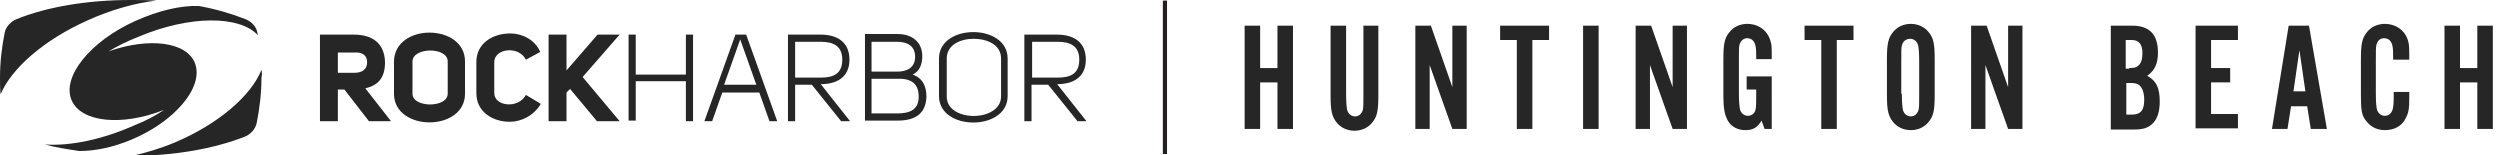 <?xml version="1.0" encoding="utf-8"?>
<!-- Generator: Adobe Illustrator 19.0.0, SVG Export Plug-In . SVG Version: 6.00 Build 0)  -->
<svg version="1.1" id="Layer_1" xmlns="http://www.w3.org/2000/svg" xmlns:xlink="http://www.w3.org/1999/xlink" width="418.8px" height="26px"
	 viewBox="0 0 418.8 26" style="enable-background:new 0 0 418.8 26;" xml:space="preserve">
<g id="XMLID_22_" style="display:none;">
	<g id="XMLID_26_" style="display:inline;">
		<g id="XMLID_32_">
			<g id="XMLID_149_">
				<path id="XMLID_150_" style="fill:#262626;" d="M65.5,20.3h-3.7L57.7,15h-1.1v5.3h-3V5.8h5.7c2.9,0,5.1,1.3,5.2,4.6
					c0,2.7-1.2,3.9-3.3,4.4L65.5,20.3z M59.3,12.2c1.3,0,2.2-0.5,2.2-1.8c0-1.2-0.9-1.7-2.2-1.6h-2.7v3.4H59.3z"/>
			</g>
			<g id="XMLID_145_">
				<path id="XMLID_146_" style="fill:#262626;" d="M77.9,10.3v5.4c0,6.4-11.9,6.4-11.9,0v-5.4C66.1,3.8,77.9,3.9,77.9,10.3z
					 M69.1,15.7c0,2.4,5.9,2.4,5.9,0v-5.4c0-2.5-5.9-2.4-5.9,0V15.7z"/>
			</g>
			<g id="XMLID_142_">
				<path id="XMLID_143_" style="fill:#262626;" d="M90.6,17.4c-1.2,2-3.3,3-5.2,3c-2.8,0-5.6-1.6-5.6-4.8v-5.2
					c0-3.2,2.8-4.8,5.7-4.8c1.9,0,4.1,1,5,3.1L88.1,10c-1.2-2.4-5.3-1.9-5.3,0.4v5.2c0,2.2,4,2.7,5.3,0.3L90.6,17.4z"/>
			</g>
			<g id="XMLID_62_">
				<path id="XMLID_140_" style="fill:#262626;" d="M94.9,5.8v6l5.2-6h3.7l-6.2,7.1l6.2,7.4H100l-4.5-5.4l-0.6,0.6v4.8h-3V5.8H94.9z
					"/>
			</g>
			<g id="XMLID_59_">
				<path id="XMLID_60_" style="fill:#262626;" d="M114.9,13.6h-8.4v6.6h-1.2V5.8h1.2v6.7h8.4V5.8h1.2v14.5h-1.2V13.6z"/>
			</g>
			<g id="XMLID_55_">
				<path id="XMLID_56_" style="fill:#262626;" d="M123.2,5.8h1.8l5.2,14.5h-1.3l-1.7-4.8h-6.2l-1.7,4.8H118L123.2,5.8z M126.7,14.2
					l-2.7-7.6l-2.7,7.6H126.7z"/>
			</g>
			<g id="XMLID_51_">
				<path id="XMLID_52_" style="fill:#262626;" d="M142.4,20.3h-1.5l-4.9-6.1h-2.8c0,2,0,4.1,0,6.1h-1.2V5.8h5.5
					c2.7,0,4.8,1.2,4.8,4.2c0,3-2.2,4.1-4.8,4.1h0L142.4,20.3z M137.5,13c2.2,0,3.6-0.7,3.6-3c0-2.3-1.5-3-3.6-3h-4.3v6H137.5z"/>
			</g>
			<g id="XMLID_46_">
				<path id="XMLID_47_" style="fill:#262626;" d="M155.2,16.2c-0.1,3-2.1,4-4.8,4h-5.5V5.7h5.5c2.2,0,4.1,1.2,4.1,3.7
					c0,1.3-0.4,2.5-1.6,3.1C154.6,13.1,155.2,14.5,155.2,16.2z M150.3,12c1.7,0,3-0.7,3-2.5c0-1.8-1.3-2.5-3-2.5H146v5H150.3z
					 M146,13.2V19h4.3c2.1,0,3.6-0.6,3.6-2.8c0-2.3-1.4-3.1-3.6-3H146z"/>
			</g>
			<g id="XMLID_42_">
				<path id="XMLID_43_" style="fill:#262626;" d="M168.8,9.8v6.3c0,5.9-11.5,5.9-11.5,0V9.8C157.3,3.9,168.8,3.9,168.8,9.8z
					 M158.6,16.2c0,4.3,9,4.3,9.1,0V9.8c0-2.3-2.3-3.3-4.6-3.3c-2.2,0-4.5,1-4.5,3.3V16.2z"/>
			</g>
			<g id="XMLID_33_">
				<path id="XMLID_34_" style="fill:#262626;" d="M182,20.3h-1.5l-4.9-6.1h-2.8c0,2,0,4.1,0,6.1h-1.2V5.8h5.5
					c2.7,0,4.8,1.2,4.8,4.2c0,3-2.2,4.1-4.8,4.1h0L182,20.3z M177.2,13c2.2,0,3.6-0.7,3.6-3c0-2.3-1.5-3-3.6-3h-4.3v6H177.2z"/>
			</g>
		</g>
		<path id="XMLID_27_" style="fill:#262626;" d="M32.7,10.7C31.4,7,25,6.2,18.2,8.6c1.5-0.9,3.1-1.7,4.9-2.4
			c8.7-3.7,17.1-3.6,20.1-0.3c0-0.2-0.1-0.3-0.1-0.5c-0.2-1-1-1.8-2-2.2c-2.3-0.9-5-1.7-7.8-2.2c-3.1-0.1-6.8,0.8-10.6,2.5
			c-7.6,3.4-12.4,9.4-10.7,13.3c1.6,3.7,8.4,4.4,15.5,1.6c-1.5,1-3.2,1.9-5,2.6c-5.4,2.4-10.8,3.5-15,3.2c1.8,0.5,3.8,0.8,5.8,1.1
			c2.6,0,5.6-0.6,8.7-1.9C29.2,20.4,34.1,14.7,32.7,10.7z M43.8,11.7c-1.7,4.3-7.2,9.1-14.6,12.2c-2.4,1-4.8,1.7-7,2.2
			c7,0,13.7-1.2,18.8-3.2c1-0.4,1.8-1.3,2-2.3c0.5-2.5,0.8-5,0.8-7.6C43.9,12.6,43.9,12.1,43.8,11.7z M26.2,0.1
			C24.8,0,23.4,0,21.9,0C14.8,0,8,1.1,2.8,3.2c-1,0.4-1.8,1.3-2,2.2C0.3,7.9,0,10.4,0,13c0,0.9,0,1.9,0.1,2.8
			c1.8-4.3,7.2-9.1,14.6-12.4C18.7,1.6,22.7,0.5,26.2,0.1z"/>
	</g>
	<g id="XMLID_432_" style="display:inline;">
		<path id="XMLID_433_" style="fill:#262626;" d="M213.9,10c0-1,0-1.8-0.1-2.2c-0.1-0.8-0.6-1.4-1.4-1.4c-0.7,0-1.1,0.4-1.3,1.1
			c-0.1,0.3-0.1,1.2-0.1,2.6v5.5c0,1.7,0.1,2.4,0.2,2.8c0.2,0.6,0.7,1,1.3,1c0.8,0,1.3-0.6,1.4-1.5c0.1-0.5,0.1-1.7,0.1-2.5h2.6v1
			c0,1.8-0.1,2.5-0.6,3.4c-0.6,1.3-1.9,2-3.5,2c-1.2,0-2.3-0.5-3-1.4c-0.9-1-1-1.9-1-4.6V10c0-2.7,0.2-3.6,1-4.6
			c0.7-0.9,1.8-1.4,3-1.4c1.5,0,2.8,0.7,3.5,1.9c0.5,0.9,0.6,1.5,0.6,3.2V10H213.9z"/>
		<path id="XMLID_441_" style="fill:#262626;" d="M230.6,15.9c0,2.6-0.2,3.5-1,4.5c-0.7,0.9-1.8,1.4-3,1.4c-1.2,0-2.3-0.5-3-1.4
			c-0.8-1-1-2-1-4.5V9.9c0-2.5,0.2-3.5,1-4.5c0.7-0.9,1.8-1.4,3-1.4c1.2,0,2.3,0.5,3,1.4c0.8,1,1,1.9,1,4.5V15.9z M225.1,15.7
			c0,1.6,0.1,2.4,0.2,2.8c0.2,0.6,0.7,1,1.3,1c0.6,0,1.1-0.4,1.3-1.1c0.1-0.3,0.1-1.2,0.1-2.6v-5.5c0-1.7-0.1-2.4-0.2-2.8
			c-0.2-0.6-0.7-1-1.3-1c-0.7,0-1.2,0.4-1.4,1.1c-0.1,0.3-0.1,1.2-0.1,2.6V15.7z"/>
		<path id="XMLID_444_" style="fill:#262626;" d="M242.1,8.5c-0.2-1.6-0.5-2.1-1.5-2.1c-0.9,0-1.5,0.7-1.5,1.7
			c0,1.2,0.5,1.9,2.3,3.6c2.7,2.5,3.4,3.6,3.4,5.7c0,2.6-1.7,4.4-4.1,4.4c-2.5,0-4.2-1.8-4.3-4.7l2.5-0.4c0.1,1.8,0.7,2.7,1.8,2.7
			c1,0,1.6-0.7,1.6-1.9c0-0.6-0.2-1.3-0.7-1.9c-0.4-0.5-0.6-0.7-2-2.1c-2.2-2-3-3.4-3-5.3c0-2.6,1.6-4.3,4.1-4.3
			c2.3,0,3.6,1.4,3.9,4.2L242.1,8.5z"/>
		<path id="XMLID_449_" style="fill:#262626;" d="M255.3,21.6h-2.6V6.7H250V4.3h8.2v2.4h-2.8V21.6z"/>
		<path id="XMLID_456_" style="fill:#262626;" d="M265.5,17.8l-0.6,3.8h-2.6l2.8-17.3h3.4l3,17.3h-2.7l-0.6-3.8H265.5z M266.9,8.4
			l-1,6.9h2L266.9,8.4z"/>
		<path id="XMLID_459_" style="fill:#262626;" d="M294.4,21.6v-12l-2.5,12h-1.2l-2.6-12v12h-2.4V4.3h3.5l2.2,10.5l2-10.5h3.5v17.3
			H294.4z"/>
		<path id="XMLID_495_" style="fill:#262626;" d="M310.1,6.7h-4.5v4.7h3.2v2.4h-3.2v5.3h4.5v2.4H303V4.3h7.1V6.7z"/>
		<path id="XMLID_497_" style="fill:#262626;" d="M321.3,8.5c-0.2-1.6-0.5-2.1-1.5-2.1c-0.9,0-1.5,0.7-1.5,1.7
			c0,1.2,0.5,1.9,2.3,3.6c2.7,2.5,3.4,3.6,3.4,5.7c0,2.6-1.7,4.4-4.1,4.4c-2.5,0-4.2-1.8-4.3-4.7l2.5-0.4c0.1,1.8,0.7,2.7,1.8,2.7
			c1,0,1.6-0.7,1.6-1.9c0-0.6-0.2-1.3-0.7-1.9c-0.4-0.5-0.6-0.7-2-2.1c-2.2-2-3-3.4-3-5.3c0-2.6,1.6-4.3,4.1-4.3
			c2.3,0,3.6,1.4,3.9,4.2L321.3,8.5z"/>
		<path id="XMLID_499_" style="fill:#262626;" d="M332.5,17.8l-0.6,3.8h-2.6l2.8-17.3h3.4l3,17.3h-2.7l-0.6-3.8H332.5z M333.9,8.4
			l-1,6.9h2L333.9,8.4z"/>
	</g>
	<rect id="XMLID_173_" x="194.8" style="display:inline;fill:#231F20;" width="0.7" height="25.9"/>
</g>
<g id="XMLID_172_" style="display:none;">
	<g id="XMLID_176_" style="display:inline;">
		<g id="XMLID_187_">
			<g id="XMLID_222_">
				<path id="XMLID_223_" style="fill:#262626;" d="M65.5,20.3h-3.7L57.7,15h-1.1v5.3h-3V5.8h5.7c2.9,0,5.1,1.3,5.2,4.6
					c0,2.7-1.2,3.9-3.3,4.4L65.5,20.3z M59.3,12.2c1.3,0,2.2-0.5,2.2-1.8c0-1.2-0.9-1.7-2.2-1.6h-2.7v3.4H59.3z"/>
			</g>
			<g id="XMLID_218_">
				<path id="XMLID_219_" style="fill:#262626;" d="M77.9,10.3v5.4c0,6.4-11.9,6.4-11.9,0v-5.4C66.1,3.8,77.9,3.9,77.9,10.3z
					 M69.1,15.7c0,2.4,5.9,2.4,5.9,0v-5.4c0-2.5-5.9-2.4-5.9,0V15.7z"/>
			</g>
			<g id="XMLID_215_">
				<path id="XMLID_216_" style="fill:#262626;" d="M90.6,17.4c-1.2,2-3.3,3-5.2,3c-2.8,0-5.6-1.6-5.6-4.8v-5.2
					c0-3.2,2.8-4.8,5.7-4.8c1.9,0,4.1,1,5,3.1L88.1,10c-1.2-2.4-5.3-1.9-5.3,0.4v5.2c0,2.2,4,2.7,5.3,0.3L90.6,17.4z"/>
			</g>
			<g id="XMLID_212_">
				<path id="XMLID_213_" style="fill:#262626;" d="M94.9,5.8v6l5.2-6h3.7l-6.2,7.1l6.2,7.4H100l-4.5-5.4l-0.6,0.6v4.8h-3V5.8H94.9z
					"/>
			</g>
			<g id="XMLID_209_">
				<path id="XMLID_210_" style="fill:#262626;" d="M114.9,13.6h-8.4v6.6h-1.2V5.8h1.2v6.7h8.4V5.8h1.2v14.5h-1.2V13.6z"/>
			</g>
			<g id="XMLID_205_">
				<path id="XMLID_206_" style="fill:#262626;" d="M123.2,5.8h1.8l5.2,14.5h-1.3l-1.7-4.8h-6.2l-1.7,4.8H118L123.2,5.8z
					 M126.7,14.2l-2.7-7.6l-2.7,7.6H126.7z"/>
			</g>
			<g id="XMLID_201_">
				<path id="XMLID_202_" style="fill:#262626;" d="M142.4,20.3h-1.5l-4.9-6.1h-2.8c0,2,0,4.1,0,6.1h-1.2V5.8h5.5
					c2.7,0,4.8,1.2,4.8,4.2c0,3-2.2,4.1-4.8,4.1h0L142.4,20.3z M137.5,13c2.2,0,3.6-0.7,3.6-3c0-2.3-1.5-3-3.6-3h-4.3v6H137.5z"/>
			</g>
			<g id="XMLID_196_">
				<path id="XMLID_197_" style="fill:#262626;" d="M155.2,16.2c-0.1,3-2.1,4-4.8,4h-5.5V5.7h5.5c2.2,0,4.1,1.2,4.1,3.7
					c0,1.3-0.4,2.5-1.6,3.1C154.6,13.1,155.2,14.5,155.2,16.2z M150.3,12c1.7,0,3-0.7,3-2.5c0-1.8-1.3-2.5-3-2.5H146v5H150.3z
					 M146,13.2V19h4.3c2.1,0,3.6-0.6,3.6-2.8c0-2.3-1.4-3.1-3.6-3H146z"/>
			</g>
			<g id="XMLID_192_">
				<path id="XMLID_193_" style="fill:#262626;" d="M168.8,9.8v6.3c0,5.9-11.5,5.9-11.5,0V9.8C157.3,3.9,168.8,3.9,168.8,9.8z
					 M158.6,16.2c0,4.3,9,4.3,9.1,0V9.8c0-2.3-2.3-3.3-4.6-3.3c-2.2,0-4.5,1-4.5,3.3V16.2z"/>
			</g>
			<g id="XMLID_188_">
				<path id="XMLID_189_" style="fill:#262626;" d="M182,20.3h-1.5l-4.9-6.1h-2.8c0,2,0,4.1,0,6.1h-1.2V5.8h5.5
					c2.7,0,4.8,1.2,4.8,4.2c0,3-2.2,4.1-4.8,4.1h0L182,20.3z M177.2,13c2.2,0,3.6-0.7,3.6-3c0-2.3-1.5-3-3.6-3h-4.3v6H177.2z"/>
			</g>
		</g>
		<path id="XMLID_177_" style="fill:#262626;" d="M32.7,10.7C31.4,7,25,6.2,18.2,8.6c1.5-0.9,3.1-1.7,4.9-2.4
			c8.7-3.7,17.1-3.6,20.1-0.3c0-0.2-0.1-0.3-0.1-0.5c-0.2-1-1-1.8-2-2.2c-2.3-0.9-5-1.7-7.8-2.2c-3.1-0.1-6.8,0.8-10.6,2.5
			c-7.6,3.4-12.4,9.4-10.7,13.3c1.6,3.7,8.4,4.4,15.5,1.6c-1.5,1-3.2,1.9-5,2.6c-5.4,2.4-10.8,3.5-15,3.2c1.8,0.5,3.8,0.8,5.8,1.1
			c2.6,0,5.6-0.6,8.7-1.9C29.2,20.4,34.1,14.7,32.7,10.7z M43.8,11.7c-1.7,4.3-7.2,9.1-14.6,12.2c-2.4,1-4.8,1.7-7,2.2
			c7,0,13.7-1.2,18.8-3.2c1-0.4,1.8-1.3,2-2.3c0.5-2.5,0.8-5,0.8-7.6C43.9,12.6,43.9,12.1,43.8,11.7z M26.2,0.1
			C24.8,0,23.4,0,21.9,0C14.8,0,8,1.1,2.8,3.2c-1,0.4-1.8,1.3-2,2.2C0.3,7.9,0,10.4,0,13c0,0.9,0,1.9,0.1,2.8
			c1.8-4.3,7.2-9.1,14.6-12.4C18.7,1.6,22.7,0.5,26.2,0.1z"/>
	</g>
	<g id="XMLID_374_" style="display:inline;">
		<path id="XMLID_375_" style="fill:#262626;" d="M216.6,15.9c0,2.6-0.2,3.5-1,4.5c-0.7,0.9-1.8,1.4-3,1.4c-1.2,0-2.3-0.5-3-1.4
			c-0.8-1-1-2-1-4.5V9.9c0-2.5,0.2-3.5,1-4.5c0.7-0.9,1.8-1.4,3-1.4c1.2,0,2.3,0.5,3,1.4c0.8,1,1,1.9,1,4.5V15.9z M211,15.7
			c0,1.6,0.1,2.4,0.2,2.8c0.2,0.6,0.7,1,1.3,1c0.6,0,1.1-0.4,1.3-1.1c0.1-0.3,0.1-1.2,0.1-2.6v-5.5c0-1.7-0.1-2.4-0.2-2.8
			c-0.2-0.6-0.7-1-1.3-1c-0.7,0-1.2,0.4-1.4,1.1c-0.1,0.3-0.1,1.2-0.1,2.6V15.7z"/>
		<path id="XMLID_378_" style="fill:#262626;" d="M225.3,21.6h-2.6V4.3h3.6c3,0,4.3,1.6,4.3,5c0,2.2-0.5,3.4-1.7,4.4l2,7.9h-2.8
			l-1.6-7.2h-1.2V21.6z M226.1,11.9c0.9,0,1.2-0.1,1.5-0.5c0.3-0.4,0.4-1.2,0.4-2.1c0-0.9-0.2-1.8-0.5-2.2c-0.3-0.4-0.6-0.5-1.4-0.5
			h-0.8v5.2H226.1z"/>
		<path id="XMLID_389_" style="fill:#262626;" d="M239.8,17.8l-0.6,3.8h-2.6l2.8-17.3h3.4l3,17.3h-2.7l-0.6-3.8H239.8z M241.1,8.4
			l-1,6.9h2L241.1,8.4z"/>
		<path id="XMLID_392_" style="fill:#262626;" d="M257.7,21.6l-3.8-10.7v10.7h-2.4V4.3h2.6l3.6,10.3V4.3h2.4v17.3H257.7z"/>
		<path id="XMLID_428_" style="fill:#262626;" d="M274.4,21.6h-1.3l-0.5-1.4c-0.7,1.2-1.5,1.6-2.7,1.6c-1.2,0-2.3-0.5-2.9-1.5
			c-0.6-1-0.8-2.2-0.8-4.3V10c0-2.7,0.2-3.6,1-4.6c0.7-0.9,1.8-1.4,3-1.4c1.9,0,3.4,1.1,3.9,2.9c0.2,0.6,0.2,0.9,0.2,3h-2.6
			c0-1,0-1.7-0.1-2.1c-0.1-0.8-0.6-1.4-1.4-1.4c-0.6,0-1.1,0.4-1.3,1.1c-0.1,0.3-0.1,1.2-0.1,2.6v5.5c0,1.3,0.1,2.4,0.2,2.8
			c0.2,0.6,0.7,1,1.3,1c0.6,0,1.2-0.4,1.3-1.1c0.1-0.4,0.1-1.2,0.1-2.6V15h-1.6v-2.2h4.2V21.6z"/>
		<path id="XMLID_430_" style="fill:#262626;" d="M287.6,6.7h-4.5v4.7h3.2v2.4h-3.2v5.3h4.5v2.4h-7.1V4.3h7.1V6.7z"/>
	</g>
	<rect id="XMLID_234_" x="194.8" style="display:inline;fill:#231F20;" width="0.7" height="25.9"/>
</g>
<g id="XMLID_233_" style="display:none;">
	<g id="XMLID_237_" style="display:inline;">
		<g id="XMLID_249_">
			<g id="XMLID_289_">
				<path id="XMLID_290_" style="fill:#262626;" d="M65.5,20.3h-3.7L57.7,15h-1.1v5.3h-3V5.8h5.7c2.9,0,5.1,1.3,5.2,4.6
					c0,2.7-1.2,3.9-3.3,4.4L65.5,20.3z M59.3,12.2c1.3,0,2.2-0.5,2.2-1.8c0-1.2-0.9-1.7-2.2-1.6h-2.7v3.4H59.3z"/>
			</g>
			<g id="XMLID_285_">
				<path id="XMLID_286_" style="fill:#262626;" d="M77.9,10.3v5.4c0,6.4-11.9,6.4-11.9,0v-5.4C66.1,3.8,77.9,3.9,77.9,10.3z
					 M69.1,15.7c0,2.4,5.9,2.4,5.9,0v-5.4c0-2.5-5.9-2.4-5.9,0V15.7z"/>
			</g>
			<g id="XMLID_282_">
				<path id="XMLID_283_" style="fill:#262626;" d="M90.6,17.4c-1.2,2-3.3,3-5.2,3c-2.8,0-5.6-1.6-5.6-4.8v-5.2
					c0-3.2,2.8-4.8,5.7-4.8c1.9,0,4.1,1,5,3.1L88.1,10c-1.2-2.4-5.3-1.9-5.3,0.4v5.2c0,2.2,4,2.7,5.3,0.3L90.6,17.4z"/>
			</g>
			<g id="XMLID_279_">
				<path id="XMLID_280_" style="fill:#262626;" d="M94.9,5.8v6l5.2-6h3.7l-6.2,7.1l6.2,7.4H100l-4.5-5.4l-0.6,0.6v4.8h-3V5.8H94.9z
					"/>
			</g>
			<g id="XMLID_276_">
				<path id="XMLID_277_" style="fill:#262626;" d="M114.9,13.6h-8.4v6.6h-1.2V5.8h1.2v6.7h8.4V5.8h1.2v14.5h-1.2V13.6z"/>
			</g>
			<g id="XMLID_272_">
				<path id="XMLID_273_" style="fill:#262626;" d="M123.2,5.8h1.8l5.2,14.5h-1.3l-1.7-4.8h-6.2l-1.7,4.8H118L123.2,5.8z
					 M126.7,14.2l-2.7-7.6l-2.7,7.6H126.7z"/>
			</g>
			<g id="XMLID_268_">
				<path id="XMLID_269_" style="fill:#262626;" d="M142.4,20.3h-1.5l-4.9-6.1h-2.8c0,2,0,4.1,0,6.1h-1.2V5.8h5.5
					c2.7,0,4.8,1.2,4.8,4.2c0,3-2.2,4.1-4.8,4.1h0L142.4,20.3z M137.5,13c2.2,0,3.6-0.7,3.6-3c0-2.3-1.5-3-3.6-3h-4.3v6H137.5z"/>
			</g>
			<g id="XMLID_263_">
				<path id="XMLID_264_" style="fill:#262626;" d="M155.2,16.2c-0.1,3-2.1,4-4.8,4h-5.5V5.7h5.5c2.2,0,4.1,1.2,4.1,3.7
					c0,1.3-0.4,2.5-1.6,3.1C154.6,13.1,155.2,14.5,155.2,16.2z M150.3,12c1.7,0,3-0.7,3-2.5c0-1.8-1.3-2.5-3-2.5H146v5H150.3z
					 M146,13.2V19h4.3c2.1,0,3.6-0.6,3.6-2.8c0-2.3-1.4-3.1-3.6-3H146z"/>
			</g>
			<g id="XMLID_259_">
				<path id="XMLID_260_" style="fill:#262626;" d="M168.8,9.8v6.3c0,5.9-11.5,5.9-11.5,0V9.8C157.3,3.9,168.8,3.9,168.8,9.8z
					 M158.6,16.2c0,4.3,9,4.3,9.1,0V9.8c0-2.3-2.3-3.3-4.6-3.3c-2.2,0-4.5,1-4.5,3.3V16.2z"/>
			</g>
			<g id="XMLID_250_">
				<path id="XMLID_251_" style="fill:#262626;" d="M182,20.3h-1.5l-4.9-6.1h-2.8c0,2,0,4.1,0,6.1h-1.2V5.8h5.5
					c2.7,0,4.8,1.2,4.8,4.2c0,3-2.2,4.1-4.8,4.1h0L182,20.3z M177.2,13c2.2,0,3.6-0.7,3.6-3c0-2.3-1.5-3-3.6-3h-4.3v6H177.2z"/>
			</g>
		</g>
		<path id="XMLID_238_" style="fill:#262626;" d="M32.7,10.7C31.4,7,25,6.2,18.2,8.6c1.5-0.9,3.1-1.7,4.9-2.4
			c8.7-3.7,17.1-3.6,20.1-0.3c0-0.2-0.1-0.3-0.1-0.5c-0.2-1-1-1.8-2-2.2c-2.3-0.9-5-1.7-7.8-2.2c-3.1-0.1-6.8,0.8-10.6,2.5
			c-7.6,3.4-12.4,9.4-10.7,13.3c1.6,3.7,8.4,4.4,15.5,1.6c-1.5,1-3.2,1.9-5,2.6c-5.4,2.4-10.8,3.5-15,3.2c1.8,0.5,3.8,0.8,5.8,1.1
			c2.6,0,5.6-0.6,8.7-1.9C29.2,20.4,34.1,14.7,32.7,10.7z M43.8,11.7c-1.7,4.3-7.2,9.1-14.6,12.2c-2.4,1-4.8,1.7-7,2.2
			c7,0,13.7-1.2,18.8-3.2c1-0.4,1.8-1.3,2-2.3c0.5-2.5,0.8-5,0.8-7.6C43.9,12.6,43.9,12.1,43.8,11.7z M26.2,0.1
			C24.8,0,23.4,0,21.9,0C14.8,0,8,1.1,2.8,3.2c-1,0.4-1.8,1.3-2,2.2C0.3,7.9,0,10.4,0,13c0,0.9,0,1.9,0.1,2.8
			c1.8-4.3,7.2-9.1,14.6-12.4C18.7,1.6,22.7,0.5,26.2,0.1z"/>
	</g>
	<g id="XMLID_228_" style="display:inline;">
		<path id="XMLID_229_" style="fill:#262626;" d="M217.2,21.6v-12l-2.5,12h-1.2l-2.6-12v12h-2.4V4.3h3.5l2.2,10.5l2-10.5h3.5v17.3
			H217.2z"/>
		<path id="XMLID_248_" style="fill:#262626;" d="M228.4,21.6h-2.6V4.3h2.6V21.6z"/>
		<path id="XMLID_255_" style="fill:#262626;" d="M239.8,8.5c-0.2-1.6-0.5-2.1-1.5-2.1c-0.9,0-1.5,0.7-1.5,1.7
			c0,1.2,0.5,1.9,2.3,3.6c2.7,2.5,3.4,3.6,3.4,5.7c0,2.6-1.7,4.4-4.1,4.4c-2.5,0-4.2-1.8-4.3-4.7l2.5-0.4c0.1,1.8,0.7,2.7,1.8,2.7
			c1,0,1.6-0.7,1.6-1.9c0-0.6-0.2-1.3-0.7-1.9c-0.4-0.5-0.6-0.7-2-2.1c-2.2-2-3-3.4-3-5.3c0-2.6,1.6-4.3,4.1-4.3
			c2.3,0,3.6,1.4,3.9,4.2L239.8,8.5z"/>
		<path id="XMLID_257_" style="fill:#262626;" d="M253.8,8.5c-0.2-1.6-0.5-2.1-1.5-2.1c-0.9,0-1.5,0.7-1.5,1.7
			c0,1.2,0.5,1.9,2.3,3.6c2.7,2.5,3.4,3.6,3.4,5.7c0,2.6-1.7,4.4-4.1,4.4c-2.5,0-4.2-1.8-4.3-4.7l2.5-0.4c0.1,1.8,0.7,2.7,1.8,2.7
			c1,0,1.6-0.7,1.6-1.9c0-0.6-0.2-1.3-0.7-1.9c-0.4-0.5-0.6-0.7-2-2.1c-2.2-2-3-3.4-3-5.3c0-2.6,1.6-4.3,4.1-4.3
			c2.3,0,3.6,1.4,3.9,4.2L253.8,8.5z"/>
		<path id="XMLID_308_" style="fill:#262626;" d="M264.8,21.6h-2.6V4.3h2.6V21.6z"/>
		<path id="XMLID_310_" style="fill:#262626;" d="M279,15.9c0,2.6-0.2,3.5-1,4.5c-0.7,0.9-1.8,1.4-3,1.4c-1.2,0-2.3-0.5-3-1.4
			c-0.8-1-1-2-1-4.5V9.9c0-2.5,0.2-3.5,1-4.5c0.7-0.9,1.8-1.4,3-1.4c1.2,0,2.3,0.5,3,1.4c0.8,1,1,1.9,1,4.5V15.9z M273.5,15.7
			c0,1.6,0.1,2.4,0.2,2.8c0.2,0.6,0.7,1,1.3,1c0.6,0,1.1-0.4,1.3-1.1c0.1-0.3,0.1-1.2,0.1-2.6v-5.5c0-1.7-0.1-2.4-0.2-2.8
			c-0.2-0.6-0.7-1-1.3-1c-0.7,0-1.2,0.4-1.4,1.1c-0.1,0.3-0.1,1.2-0.1,2.6V15.7z"/>
		<path id="XMLID_321_" style="fill:#262626;" d="M291.4,21.6l-3.8-10.7v10.7h-2.4V4.3h2.6l3.6,10.3V4.3h2.4v17.3H291.4z"/>
		<path id="XMLID_323_" style="fill:#262626;" d="M311.1,21.6l-3.3-17.3h2.6l2,11.1l1.8-11.1h2.6l-3,17.3H311.1z"/>
		<path id="XMLID_325_" style="fill:#262626;" d="M325.1,21.6h-2.6V4.3h2.6V21.6z"/>
		<path id="XMLID_361_" style="fill:#262626;" d="M338.4,6.7h-4.5v4.7h3.2v2.4h-3.2v5.3h4.5v2.4h-7.1V4.3h7.1V6.7z"/>
		<path id="XMLID_363_" style="fill:#262626;" d="M347.9,4.3v11.9c0,2.5-0.2,3.5-0.7,4.3c-0.5,0.8-1.4,1.1-2.6,1.1h-1.2v-2.4h0.6
			c1,0,1.4-0.6,1.4-2.6V4.3H347.9z"/>
		<path id="XMLID_365_" style="fill:#262626;" d="M362.2,15.9c0,2.6-0.2,3.5-1,4.5c-0.7,0.9-1.8,1.4-3,1.4c-1.2,0-2.3-0.5-3-1.4
			c-0.8-1-1-2-1-4.5V9.9c0-2.5,0.2-3.5,1-4.5c0.7-0.9,1.8-1.4,3-1.4c1.2,0,2.3,0.5,3,1.4c0.8,1,1,1.9,1,4.5V15.9z M356.6,15.7
			c0,1.6,0.1,2.4,0.2,2.8c0.2,0.6,0.7,1,1.3,1c0.6,0,1.1-0.4,1.3-1.1c0.1-0.3,0.1-1.2,0.1-2.6v-5.5c0-1.7-0.1-2.4-0.2-2.8
			c-0.2-0.6-0.7-1-1.3-1c-0.7,0-1.2,0.4-1.4,1.1c-0.1,0.3-0.1,1.2-0.1,2.6V15.7z"/>
	</g>
	<rect id="XMLID_235_" x="194.8" style="display:inline;fill:#231F20;" width="0.7" height="25.9"/>
</g>
<g id="XMLID_300_" style="display:none;">
	<g id="XMLID_304_" style="display:inline;">
		<g id="XMLID_316_">
			<g id="XMLID_356_">
				<path id="XMLID_357_" style="fill:#262626;" d="M65.5,20.3h-3.7L57.7,15h-1.1v5.3h-3V5.8h5.7c2.9,0,5.1,1.3,5.2,4.6
					c0,2.7-1.2,3.9-3.3,4.4L65.5,20.3z M59.3,12.2c1.3,0,2.2-0.5,2.2-1.8c0-1.2-0.9-1.7-2.2-1.6h-2.7v3.4H59.3z"/>
			</g>
			<g id="XMLID_352_">
				<path id="XMLID_353_" style="fill:#262626;" d="M77.9,10.3v5.4c0,6.4-11.9,6.4-11.9,0v-5.4C66.1,3.8,77.9,3.9,77.9,10.3z
					 M69.1,15.7c0,2.4,5.9,2.4,5.9,0v-5.4c0-2.5-5.9-2.4-5.9,0V15.7z"/>
			</g>
			<g id="XMLID_349_">
				<path id="XMLID_350_" style="fill:#262626;" d="M90.6,17.4c-1.2,2-3.3,3-5.2,3c-2.8,0-5.6-1.6-5.6-4.8v-5.2
					c0-3.2,2.8-4.8,5.7-4.8c1.9,0,4.1,1,5,3.1L88.1,10c-1.2-2.4-5.3-1.9-5.3,0.4v5.2c0,2.2,4,2.7,5.3,0.3L90.6,17.4z"/>
			</g>
			<g id="XMLID_346_">
				<path id="XMLID_347_" style="fill:#262626;" d="M94.9,5.8v6l5.2-6h3.7l-6.2,7.1l6.2,7.4H100l-4.5-5.4l-0.6,0.6v4.8h-3V5.8H94.9z
					"/>
			</g>
			<g id="XMLID_343_">
				<path id="XMLID_344_" style="fill:#262626;" d="M114.9,13.6h-8.4v6.6h-1.2V5.8h1.2v6.7h8.4V5.8h1.2v14.5h-1.2V13.6z"/>
			</g>
			<g id="XMLID_339_">
				<path id="XMLID_340_" style="fill:#262626;" d="M123.2,5.8h1.8l5.2,14.5h-1.3l-1.7-4.8h-6.2l-1.7,4.8H118L123.2,5.8z
					 M126.7,14.2l-2.7-7.6l-2.7,7.6H126.7z"/>
			</g>
			<g id="XMLID_335_">
				<path id="XMLID_336_" style="fill:#262626;" d="M142.4,20.3h-1.5l-4.9-6.1h-2.8c0,2,0,4.1,0,6.1h-1.2V5.8h5.5
					c2.7,0,4.8,1.2,4.8,4.2c0,3-2.2,4.1-4.8,4.1h0L142.4,20.3z M137.5,13c2.2,0,3.6-0.7,3.6-3c0-2.3-1.5-3-3.6-3h-4.3v6H137.5z"/>
			</g>
			<g id="XMLID_330_">
				<path id="XMLID_331_" style="fill:#262626;" d="M155.2,16.2c-0.1,3-2.1,4-4.8,4h-5.5V5.7h5.5c2.2,0,4.1,1.2,4.1,3.7
					c0,1.3-0.4,2.5-1.6,3.1C154.6,13.1,155.2,14.5,155.2,16.2z M150.3,12c1.7,0,3-0.7,3-2.5c0-1.8-1.3-2.5-3-2.5H146v5H150.3z
					 M146,13.2V19h4.3c2.1,0,3.6-0.6,3.6-2.8c0-2.3-1.4-3.1-3.6-3H146z"/>
			</g>
			<g id="XMLID_326_">
				<path id="XMLID_327_" style="fill:#262626;" d="M168.8,9.8v6.3c0,5.9-11.5,5.9-11.5,0V9.8C157.3,3.9,168.8,3.9,168.8,9.8z
					 M158.6,16.2c0,4.3,9,4.3,9.1,0V9.8c0-2.3-2.3-3.3-4.6-3.3c-2.2,0-4.5,1-4.5,3.3V16.2z"/>
			</g>
			<g id="XMLID_317_">
				<path id="XMLID_318_" style="fill:#262626;" d="M182,20.3h-1.5l-4.9-6.1h-2.8c0,2,0,4.1,0,6.1h-1.2V5.8h5.5
					c2.7,0,4.8,1.2,4.8,4.2c0,3-2.2,4.1-4.8,4.1h0L182,20.3z M177.2,13c2.2,0,3.6-0.7,3.6-3c0-2.3-1.5-3-3.6-3h-4.3v6H177.2z"/>
			</g>
		</g>
		<path id="XMLID_305_" style="fill:#262626;" d="M32.7,10.7C31.4,7,25,6.2,18.2,8.6c1.5-0.9,3.1-1.7,4.9-2.4
			c8.7-3.7,17.1-3.6,20.1-0.3c0-0.2-0.1-0.3-0.1-0.5c-0.2-1-1-1.8-2-2.2c-2.3-0.9-5-1.7-7.8-2.2c-3.1-0.1-6.8,0.8-10.6,2.5
			c-7.6,3.4-12.4,9.4-10.7,13.3c1.6,3.7,8.4,4.4,15.5,1.6c-1.5,1-3.2,1.9-5,2.6c-5.4,2.4-10.8,3.5-15,3.2c1.8,0.5,3.8,0.8,5.8,1.1
			c2.6,0,5.6-0.6,8.7-1.9C29.2,20.4,34.1,14.7,32.7,10.7z M43.8,11.7c-1.7,4.3-7.2,9.1-14.6,12.2c-2.4,1-4.8,1.7-7,2.2
			c7,0,13.7-1.2,18.8-3.2c1-0.4,1.8-1.3,2-2.3c0.5-2.5,0.8-5,0.8-7.6C43.9,12.6,43.9,12.1,43.8,11.7z M26.2,0.1
			C24.8,0,23.4,0,21.9,0C14.8,0,8,1.1,2.8,3.2c-1,0.4-1.8,1.3-2,2.2C0.3,7.9,0,10.4,0,13c0,0.9,0,1.9,0.1,2.8
			c1.8-4.3,7.2-9.1,14.6-12.4C18.7,1.6,22.7,0.5,26.2,0.1z"/>
	</g>
	<g id="XMLID_156_" style="display:inline;">
		<path id="XMLID_157_" style="fill:#262626;" d="M215.5,6.7h-4.4v4.7h3.2v2.4h-3.2v7.8h-2.6V4.3h7V6.7z"/>
		<path id="XMLID_162_" style="fill:#262626;" d="M229.1,4.3v11.7c0,2.6-0.2,3.5-1,4.5c-0.7,0.9-1.8,1.4-3,1.4c-1.2,0-2.3-0.5-3-1.4
			c-0.8-1-1-2-1-4.5V4.3h2.6v11.4c0,1.6,0.1,2.4,0.2,2.8c0.2,0.6,0.7,1,1.3,1c0.6,0,1.1-0.4,1.3-1.1c0.1-0.3,0.1-1.2,0.1-2.6V4.3
			H229.1z"/>
		<path id="XMLID_164_" style="fill:#262626;" d="M242.2,21.6h-6.9V4.3h2.6v14.9h4.3V21.6z"/>
		<path id="XMLID_166_" style="fill:#262626;" d="M254.5,21.6h-6.9V4.3h2.6v14.9h4.3V21.6z"/>
		<path id="XMLID_168_" style="fill:#262626;" d="M267,6.7h-4.5v4.7h3.2v2.4h-3.2v5.3h4.5v2.4H260V4.3h7.1V6.7z"/>
		<path id="XMLID_170_" style="fill:#262626;" d="M275.5,21.6h-2.6V4.3h3.6c3,0,4.3,1.6,4.3,5c0,2.2-0.5,3.4-1.7,4.4l2,7.9h-2.8
			l-1.6-7.2h-1.2V21.6z M276.3,11.9c0.9,0,1.2-0.1,1.5-0.5c0.3-0.4,0.4-1.2,0.4-2.1c0-0.9-0.2-1.8-0.5-2.2c-0.3-0.4-0.6-0.5-1.4-0.5
			h-0.8v5.2H276.3z"/>
		<path id="XMLID_179_" style="fill:#262626;" d="M291.6,21.6H289V6.7h-2.8V4.3h8.2v2.4h-2.8V21.6z"/>
		<path id="XMLID_181_" style="fill:#262626;" d="M308,15.9c0,2.6-0.2,3.5-1,4.5c-0.7,0.9-1.8,1.4-3,1.4c-1.2,0-2.3-0.5-3-1.4
			c-0.8-1-1-2-1-4.5V9.9c0-2.5,0.2-3.5,1-4.5c0.7-0.9,1.8-1.4,3-1.4c1.2,0,2.3,0.5,3,1.4c0.8,1,1,1.9,1,4.5V15.9z M302.4,15.7
			c0,1.6,0.1,2.4,0.2,2.8c0.2,0.6,0.7,1,1.3,1c0.6,0,1.1-0.4,1.3-1.1c0.1-0.3,0.1-1.2,0.1-2.6v-5.5c0-1.7-0.1-2.4-0.2-2.8
			c-0.2-0.6-0.7-1-1.3-1c-0.7,0-1.2,0.4-1.4,1.1c-0.1,0.3-0.1,1.2-0.1,2.6V15.7z"/>
		<path id="XMLID_226_" style="fill:#262626;" d="M320.3,21.6l-3.8-10.7v10.7h-2.4V4.3h2.6l3.6,10.3V4.3h2.4v17.3H320.3z"/>
	</g>
	<rect id="XMLID_175_" x="194.8" style="display:inline;fill:#231F20;" width="0.7" height="25.9"/>
</g>
<g id="XMLID_367_" style="display:none;">
	<g id="XMLID_371_" style="display:inline;">
		<g id="XMLID_383_">
			<g id="XMLID_423_">
				<path id="XMLID_424_" style="fill:#262626;" d="M65.5,20.3h-3.7L57.7,15h-1.1v5.3h-3V5.8h5.7c2.9,0,5.1,1.3,5.2,4.6
					c0,2.7-1.2,3.9-3.3,4.4L65.5,20.3z M59.3,12.2c1.3,0,2.2-0.5,2.2-1.8c0-1.2-0.9-1.7-2.2-1.6h-2.7v3.4H59.3z"/>
			</g>
			<g id="XMLID_419_">
				<path id="XMLID_420_" style="fill:#262626;" d="M77.9,10.3v5.4c0,6.4-11.9,6.4-11.9,0v-5.4C66.1,3.8,77.9,3.9,77.9,10.3z
					 M69.1,15.7c0,2.4,5.9,2.4,5.9,0v-5.4c0-2.5-5.9-2.4-5.9,0V15.7z"/>
			</g>
			<g id="XMLID_416_">
				<path id="XMLID_417_" style="fill:#262626;" d="M90.6,17.4c-1.2,2-3.3,3-5.2,3c-2.8,0-5.6-1.6-5.6-4.8v-5.2
					c0-3.2,2.8-4.8,5.7-4.8c1.9,0,4.1,1,5,3.1L88.1,10c-1.2-2.4-5.3-1.9-5.3,0.4v5.2c0,2.2,4,2.7,5.3,0.3L90.6,17.4z"/>
			</g>
			<g id="XMLID_413_">
				<path id="XMLID_414_" style="fill:#262626;" d="M94.9,5.8v6l5.2-6h3.7l-6.2,7.1l6.2,7.4H100l-4.5-5.4l-0.6,0.6v4.8h-3V5.8H94.9z
					"/>
			</g>
			<g id="XMLID_410_">
				<path id="XMLID_411_" style="fill:#262626;" d="M114.9,13.6h-8.4v6.6h-1.2V5.8h1.2v6.7h8.4V5.8h1.2v14.5h-1.2V13.6z"/>
			</g>
			<g id="XMLID_406_">
				<path id="XMLID_407_" style="fill:#262626;" d="M123.2,5.8h1.8l5.2,14.5h-1.3l-1.7-4.8h-6.2l-1.7,4.8H118L123.2,5.8z
					 M126.7,14.2l-2.7-7.6l-2.7,7.6H126.7z"/>
			</g>
			<g id="XMLID_402_">
				<path id="XMLID_403_" style="fill:#262626;" d="M142.4,20.3h-1.5l-4.9-6.1h-2.8c0,2,0,4.1,0,6.1h-1.2V5.8h5.5
					c2.7,0,4.8,1.2,4.8,4.2c0,3-2.2,4.1-4.8,4.1h0L142.4,20.3z M137.5,13c2.2,0,3.6-0.7,3.6-3c0-2.3-1.5-3-3.6-3h-4.3v6H137.5z"/>
			</g>
			<g id="XMLID_397_">
				<path id="XMLID_398_" style="fill:#262626;" d="M155.2,16.2c-0.1,3-2.1,4-4.8,4h-5.5V5.7h5.5c2.2,0,4.1,1.2,4.1,3.7
					c0,1.3-0.4,2.5-1.6,3.1C154.6,13.1,155.2,14.5,155.2,16.2z M150.3,12c1.7,0,3-0.7,3-2.5c0-1.8-1.3-2.5-3-2.5H146v5H150.3z
					 M146,13.2V19h4.3c2.1,0,3.6-0.6,3.6-2.8c0-2.3-1.4-3.1-3.6-3H146z"/>
			</g>
			<g id="XMLID_393_">
				<path id="XMLID_394_" style="fill:#262626;" d="M168.8,9.8v6.3c0,5.9-11.5,5.9-11.5,0V9.8C157.3,3.9,168.8,3.9,168.8,9.8z
					 M158.6,16.2c0,4.3,9,4.3,9.1,0V9.8c0-2.3-2.3-3.3-4.6-3.3c-2.2,0-4.5,1-4.5,3.3V16.2z"/>
			</g>
			<g id="XMLID_384_">
				<path id="XMLID_385_" style="fill:#262626;" d="M182,20.3h-1.5l-4.9-6.1h-2.8c0,2,0,4.1,0,6.1h-1.2V5.8h5.5
					c2.7,0,4.8,1.2,4.8,4.2c0,3-2.2,4.1-4.8,4.1h0L182,20.3z M177.2,13c2.2,0,3.6-0.7,3.6-3c0-2.3-1.5-3-3.6-3h-4.3v6H177.2z"/>
			</g>
		</g>
		<path id="XMLID_372_" style="fill:#262626;" d="M32.7,10.7C31.4,7,25,6.2,18.2,8.6c1.5-0.9,3.1-1.7,4.9-2.4
			c8.7-3.7,17.1-3.6,20.1-0.3c0-0.2-0.1-0.3-0.1-0.5c-0.2-1-1-1.8-2-2.2c-2.3-0.9-5-1.7-7.8-2.2c-3.1-0.1-6.8,0.8-10.6,2.5
			c-7.6,3.4-12.4,9.4-10.7,13.3c1.6,3.7,8.4,4.4,15.5,1.6c-1.5,1-3.2,1.9-5,2.6c-5.4,2.4-10.8,3.5-15,3.2c1.8,0.5,3.8,0.8,5.8,1.1
			c2.6,0,5.6-0.6,8.7-1.9C29.2,20.4,34.1,14.7,32.7,10.7z M43.8,11.7c-1.7,4.3-7.2,9.1-14.6,12.2c-2.4,1-4.8,1.7-7,2.2
			c7,0,13.7-1.2,18.8-3.2c1-0.4,1.8-1.3,2-2.3c0.5-2.5,0.8-5,0.8-7.6C43.9,12.6,43.9,12.1,43.8,11.7z M26.2,0.1
			C24.8,0,23.4,0,21.9,0C14.8,0,8,1.1,2.8,3.2c-1,0.4-1.8,1.3-2,2.2C0.3,7.9,0,10.4,0,13c0,0.9,0,1.9,0.1,2.8
			c1.8-4.3,7.2-9.1,14.6-12.4C18.7,1.6,22.7,0.5,26.2,0.1z"/>
	</g>
	<g id="XMLID_120_" style="display:inline;">
		<path id="XMLID_121_" style="fill:#262626;" d="M213.9,10c0-1,0-1.8-0.1-2.2c-0.1-0.8-0.6-1.4-1.4-1.4c-0.7,0-1.1,0.4-1.3,1.1
			c-0.1,0.3-0.1,1.2-0.1,2.6v5.5c0,1.7,0.1,2.4,0.2,2.8c0.2,0.6,0.7,1,1.3,1c0.8,0,1.3-0.6,1.4-1.5c0.1-0.5,0.1-1.7,0.1-2.5h2.6v1
			c0,1.8-0.1,2.5-0.6,3.4c-0.6,1.3-1.9,2-3.5,2c-1.2,0-2.3-0.5-3-1.4c-0.9-1-1-1.9-1-4.6V10c0-2.7,0.2-3.6,1-4.6
			c0.7-0.9,1.8-1.4,3-1.4c1.5,0,2.8,0.7,3.5,1.9c0.5,0.9,0.6,1.5,0.6,3.2V10H213.9z"/>
		<path id="XMLID_123_" style="fill:#262626;" d="M225.1,13.8v7.8h-2.6V4.3h2.6v7.1h2.9V4.3h2.6v17.3H228v-7.8H225.1z"/>
		<path id="XMLID_125_" style="fill:#262626;" d="M239.7,17.8l-0.6,3.8h-2.6l2.8-17.3h3.4l3,17.3H243l-0.6-3.8H239.7z M241,8.4
			l-1,6.9h2L241,8.4z"/>
		<path id="XMLID_128_" style="fill:#262626;" d="M254,21.6h-2.6V4.3h3.6c3,0,4.3,1.6,4.3,5c0,2.2-0.5,3.4-1.7,4.4l2,7.9h-2.8
			l-1.6-7.2H254V21.6z M254.8,11.9c0.9,0,1.2-0.1,1.5-0.5c0.3-0.4,0.4-1.2,0.4-2.1c0-0.9-0.2-1.8-0.5-2.2c-0.3-0.4-0.6-0.5-1.4-0.5
			H254v5.2H254.8z"/>
		<path id="XMLID_131_" style="fill:#262626;" d="M272.4,21.6h-6.9V4.3h2.6v14.9h4.3V21.6z"/>
		<path id="XMLID_133_" style="fill:#262626;" d="M286.1,15.9c0,2.6-0.2,3.5-1,4.5c-0.7,0.9-1.8,1.4-3,1.4c-1.2,0-2.3-0.5-3-1.4
			c-0.8-1-1-2-1-4.5V9.9c0-2.5,0.2-3.5,1-4.5c0.7-0.9,1.8-1.4,3-1.4c1.2,0,2.3,0.5,3,1.4c0.8,1,1,1.9,1,4.5V15.9z M280.5,15.7
			c0,1.6,0.1,2.4,0.2,2.8c0.2,0.6,0.7,1,1.3,1c0.6,0,1.1-0.4,1.3-1.1c0.1-0.3,0.1-1.2,0.1-2.6v-5.5c0-1.7-0.1-2.4-0.2-2.8
			c-0.2-0.6-0.7-1-1.3-1c-0.7,0-1.2,0.4-1.4,1.1c-0.1,0.3-0.1,1.2-0.1,2.6V15.7z"/>
		<path id="XMLID_136_" style="fill:#262626;" d="M296.9,21.6h-2.6V6.7h-2.8V4.3h8.2v2.4h-2.8V21.6z"/>
		<path id="XMLID_138_" style="fill:#262626;" d="M310.2,21.6h-2.6V6.7h-2.8V4.3h8.2v2.4h-2.8V21.6z"/>
		<path id="XMLID_154_" style="fill:#262626;" d="M325.7,6.7h-4.5v4.7h3.2v2.4h-3.2v5.3h4.5v2.4h-7.1V4.3h7.1V6.7z"/>
	</g>
	<rect id="XMLID_174_" x="194.8" style="display:inline;fill:#231F20;" width="0.7" height="25.9"/>
</g>
<g id="XMLID_434_">
	<g id="XMLID_438_">
		<g id="XMLID_450_">
			<g id="XMLID_490_">
				<path id="XMLID_491_" style="fill:#262626;" d="M65.5,20.3h-3.7L57.7,15h-1.1v5.3h-3V5.8h5.7c2.9,0,5.1,1.3,5.2,4.6
					c0,2.7-1.2,3.9-3.3,4.4L65.5,20.3z M59.3,12.2c1.3,0,2.2-0.5,2.2-1.8c0-1.2-0.9-1.7-2.2-1.6h-2.7v3.4H59.3z"/>
			</g>
			<g id="XMLID_486_">
				<path id="XMLID_487_" style="fill:#262626;" d="M77.9,10.3v5.4c0,6.4-11.9,6.4-11.9,0v-5.4C66.1,3.8,77.9,3.9,77.9,10.3z
					 M69.1,15.7c0,2.4,5.9,2.4,5.9,0v-5.4c0-2.5-5.9-2.4-5.9,0V15.7z"/>
			</g>
			<g id="XMLID_483_">
				<path id="XMLID_484_" style="fill:#262626;" d="M90.6,17.4c-1.2,2-3.3,3-5.2,3c-2.8,0-5.6-1.6-5.6-4.8v-5.2
					c0-3.2,2.8-4.8,5.7-4.8c1.9,0,4.1,1,5,3.1L88.1,10c-1.2-2.4-5.3-1.9-5.3,0.4v5.2c0,2.2,4,2.7,5.3,0.3L90.6,17.4z"/>
			</g>
			<g id="XMLID_480_">
				<path id="XMLID_481_" style="fill:#262626;" d="M94.9,5.8v6l5.2-6h3.7l-6.2,7.1l6.2,7.4H100l-4.5-5.4l-0.6,0.6v4.8h-3V5.8H94.9z
					"/>
			</g>
			<g id="XMLID_477_">
				<path id="XMLID_478_" style="fill:#262626;" d="M114.9,13.6h-8.4v6.6h-1.2V5.8h1.2v6.7h8.4V5.8h1.2v14.5h-1.2V13.6z"/>
			</g>
			<g id="XMLID_473_">
				<path id="XMLID_474_" style="fill:#262626;" d="M123.2,5.8h1.8l5.2,14.5h-1.3l-1.7-4.8h-6.2l-1.7,4.8H118L123.2,5.8z
					 M126.7,14.2l-2.7-7.6l-2.7,7.6H126.7z"/>
			</g>
			<g id="XMLID_469_">
				<path id="XMLID_470_" style="fill:#262626;" d="M142.4,20.3h-1.5l-4.9-6.1h-2.8c0,2,0,4.1,0,6.1h-1.2V5.8h5.5
					c2.7,0,4.8,1.2,4.8,4.2c0,3-2.2,4.1-4.8,4.1h0L142.4,20.3z M137.5,13c2.2,0,3.6-0.7,3.6-3c0-2.3-1.5-3-3.6-3h-4.3v6H137.5z"/>
			</g>
			<g id="XMLID_464_">
				<path id="XMLID_465_" style="fill:#262626;" d="M155.2,16.2c-0.1,3-2.1,4-4.8,4h-5.5V5.7h5.5c2.2,0,4.1,1.2,4.1,3.7
					c0,1.3-0.4,2.5-1.6,3.1C154.6,13.1,155.2,14.5,155.2,16.2z M150.3,12c1.7,0,3-0.7,3-2.5c0-1.8-1.3-2.5-3-2.5H146v5H150.3z
					 M146,13.2V19h4.3c2.1,0,3.6-0.6,3.6-2.8c0-2.3-1.4-3.1-3.6-3H146z"/>
			</g>
			<g id="XMLID_460_">
				<path id="XMLID_461_" style="fill:#262626;" d="M168.8,9.8v6.3c0,5.9-11.5,5.9-11.5,0V9.8C157.3,3.9,168.8,3.9,168.8,9.8z
					 M158.6,16.2c0,4.3,9,4.3,9.1,0V9.8c0-2.3-2.3-3.3-4.6-3.3c-2.2,0-4.5,1-4.5,3.3V16.2z"/>
			</g>
			<g id="XMLID_451_">
				<path id="XMLID_452_" style="fill:#262626;" d="M182,20.3h-1.5l-4.9-6.1h-2.8c0,2,0,4.1,0,6.1h-1.2V5.8h5.5
					c2.7,0,4.8,1.2,4.8,4.2c0,3-2.2,4.1-4.8,4.1h0L182,20.3z M177.2,13c2.2,0,3.6-0.7,3.6-3c0-2.3-1.5-3-3.6-3h-4.3v6H177.2z"/>
			</g>
		</g>
		<path id="XMLID_439_" style="fill:#262626;" d="M32.7,10.7C31.4,7,25,6.2,18.2,8.6c1.5-0.9,3.1-1.7,4.9-2.4
			c8.7-3.7,17.1-3.6,20.1-0.3c0-0.2-0.1-0.3-0.1-0.5c-0.2-1-1-1.8-2-2.2c-2.3-0.9-5-1.7-7.8-2.2c-3.1-0.1-6.8,0.8-10.6,2.5
			c-7.6,3.4-12.4,9.4-10.7,13.3c1.6,3.7,8.4,4.4,15.5,1.6c-1.5,1-3.2,1.9-5,2.6c-5.4,2.4-10.8,3.5-15,3.2c1.8,0.5,3.8,0.8,5.8,1.1
			c2.6,0,5.6-0.6,8.7-1.9C29.2,20.4,34.1,14.7,32.7,10.7z M43.8,11.7c-1.7,4.3-7.2,9.1-14.6,12.2c-2.4,1-4.8,1.7-7,2.2
			c7,0,13.7-1.2,18.8-3.2c1-0.4,1.8-1.3,2-2.3c0.5-2.5,0.8-5,0.8-7.6C43.9,12.6,43.9,12.1,43.8,11.7z M26.2,0.1
			C24.8,0,23.4,0,21.9,0C14.8,0,8,1.1,2.8,3.2c-1,0.4-1.8,1.3-2,2.2C0.3,7.9,0,10.4,0,13c0,0.9,0,1.9,0.1,2.8
			c1.8-4.3,7.2-9.1,14.6-12.4C18.7,1.6,22.7,0.5,26.2,0.1z"/>
	</g>
	<g id="XMLID_14_">
		<path id="XMLID_15_" style="fill:#262626;" d="M211.1,13.8v7.8h-2.6V4.3h2.6v7.1h2.9V4.3h2.6v17.3H214v-7.8H211.1z"/>
		<path id="XMLID_17_" style="fill:#262626;" d="M230.9,4.3v11.7c0,2.6-0.2,3.5-1,4.5c-0.7,0.9-1.8,1.4-3,1.4c-1.2,0-2.3-0.5-3-1.4
			c-0.8-1-1-2-1-4.5V4.3h2.6v11.4c0,1.6,0.1,2.4,0.2,2.8c0.2,0.6,0.7,1,1.3,1c0.6,0,1.1-0.4,1.3-1.1c0.1-0.3,0.1-1.2,0.1-2.6V4.3
			H230.9z"/>
		<path id="XMLID_19_" style="fill:#262626;" d="M243.3,21.6l-3.8-10.7v10.7h-2.4V4.3h2.6l3.6,10.3V4.3h2.4v17.3H243.3z"/>
		<path id="XMLID_21_" style="fill:#262626;" d="M256.7,21.6h-2.6V6.7h-2.8V4.3h8.2v2.4h-2.8V21.6z"/>
		<path id="XMLID_35_" style="fill:#262626;" d="M267.8,21.6h-2.6V4.3h2.6V21.6z"/>
		<path id="XMLID_37_" style="fill:#262626;" d="M280.2,21.6l-3.8-10.7v10.7H274V4.3h2.6l3.6,10.3V4.3h2.4v17.3H280.2z"/>
		<path id="XMLID_39_" style="fill:#262626;" d="M296.9,21.6h-1.3l-0.5-1.4c-0.7,1.2-1.5,1.6-2.7,1.6c-1.2,0-2.3-0.5-2.9-1.5
			c-0.6-1-0.8-2.2-0.8-4.3V10c0-2.7,0.2-3.6,1-4.6c0.7-0.9,1.8-1.4,3-1.4c1.9,0,3.4,1.1,3.9,2.9c0.2,0.6,0.2,0.9,0.2,3h-2.6
			c0-1,0-1.7-0.1-2.1c-0.1-0.8-0.6-1.4-1.4-1.4c-0.6,0-1.1,0.4-1.3,1.1c-0.1,0.3-0.1,1.2-0.1,2.6v5.5c0,1.3,0.1,2.4,0.2,2.8
			c0.2,0.6,0.7,1,1.3,1c0.6,0,1.2-0.4,1.3-1.1c0.1-0.4,0.1-1.2,0.1-2.6V15h-1.6v-2.2h4.2V21.6z"/>
		<path id="XMLID_75_" style="fill:#262626;" d="M307.7,21.6h-2.6V6.7h-2.8V4.3h8.2v2.4h-2.8V21.6z"/>
		<path id="XMLID_87_" style="fill:#262626;" d="M324.1,15.9c0,2.6-0.2,3.5-1,4.5c-0.7,0.9-1.8,1.4-3,1.4c-1.2,0-2.3-0.5-3-1.4
			c-0.8-1-1-2-1-4.5V9.9c0-2.5,0.2-3.5,1-4.5c0.7-0.9,1.8-1.4,3-1.4c1.2,0,2.3,0.5,3,1.4c0.8,1,1,1.9,1,4.5V15.9z M318.6,15.7
			c0,1.6,0.1,2.4,0.2,2.8c0.2,0.6,0.7,1,1.3,1c0.6,0,1.1-0.4,1.3-1.1c0.1-0.3,0.1-1.2,0.1-2.6v-5.5c0-1.7-0.1-2.4-0.2-2.8
			c-0.2-0.6-0.7-1-1.3-1c-0.7,0-1.2,0.4-1.4,1.1c-0.1,0.3-0.1,1.2-0.1,2.6V15.7z"/>
		<path id="XMLID_105_" style="fill:#262626;" d="M336.4,21.6l-3.8-10.7v10.7h-2.4V4.3h2.6l3.6,10.3V4.3h2.4v17.3H336.4z"/>
		<path id="XMLID_107_" style="fill:#262626;" d="M353.6,4.3h3.6c2.9,0,4.3,1.5,4.3,4.5c0,1.8-0.5,3-1.8,3.9c1.5,0.8,2.1,2,2.1,4.3
			c0,1.7-0.4,3-1.3,3.8c-0.7,0.6-1.4,0.9-3.1,0.9h-3.8V4.3z M356.7,11.4c0.8,0,1.2-0.1,1.5-0.4c0.5-0.4,0.7-1.1,0.7-2.1
			c0-1.5-0.6-2.2-1.8-2.2h-1v4.8H356.7z M357.1,19.2c1.5,0,2.1-0.7,2.1-2.5c0-1.1-0.3-2-0.8-2.4c-0.3-0.3-0.8-0.4-1.6-0.4h-0.6v5.3
			H357.1z"/>
		<path id="XMLID_111_" style="fill:#262626;" d="M374.9,6.7h-4.5v4.7h3.2v2.4h-3.2v5.3h4.5v2.4h-7.1V4.3h7.1V6.7z"/>
		<path id="XMLID_113_" style="fill:#262626;" d="M383.8,17.8l-0.6,3.8h-2.6l2.8-17.3h3.4l3,17.3h-2.7l-0.6-3.8H383.8z M385.2,8.4
			l-1,6.9h2L385.2,8.4z"/>
		<path id="XMLID_116_" style="fill:#262626;" d="M400.9,10c0-1,0-1.8-0.1-2.2c-0.1-0.8-0.6-1.4-1.4-1.4c-0.7,0-1.1,0.4-1.3,1.1
			c-0.1,0.3-0.1,1.2-0.1,2.6v5.5c0,1.7,0.1,2.4,0.2,2.8c0.2,0.6,0.7,1,1.3,1c0.8,0,1.3-0.6,1.4-1.5c0.1-0.5,0.1-1.7,0.1-2.5h2.6v1
			c0,1.8-0.1,2.5-0.6,3.4c-0.6,1.3-1.9,2-3.5,2c-1.2,0-2.3-0.5-3-1.4c-0.9-1-1-1.9-1-4.6V10c0-2.7,0.2-3.6,1-4.6
			c0.7-0.9,1.8-1.4,3-1.4c1.5,0,2.8,0.7,3.5,1.9c0.5,0.9,0.6,1.5,0.6,3.2V10H400.9z"/>
		<path id="XMLID_118_" style="fill:#262626;" d="M412.1,13.8v7.8h-2.6V4.3h2.6v7.1h2.9V4.3h2.6v17.3H415v-7.8H412.1z"/>
	</g>
	<rect id="XMLID_25_" x="194.8" y="0.1" style="fill:#231F20;" width="0.7" height="25.7"/>
</g>
</svg>
